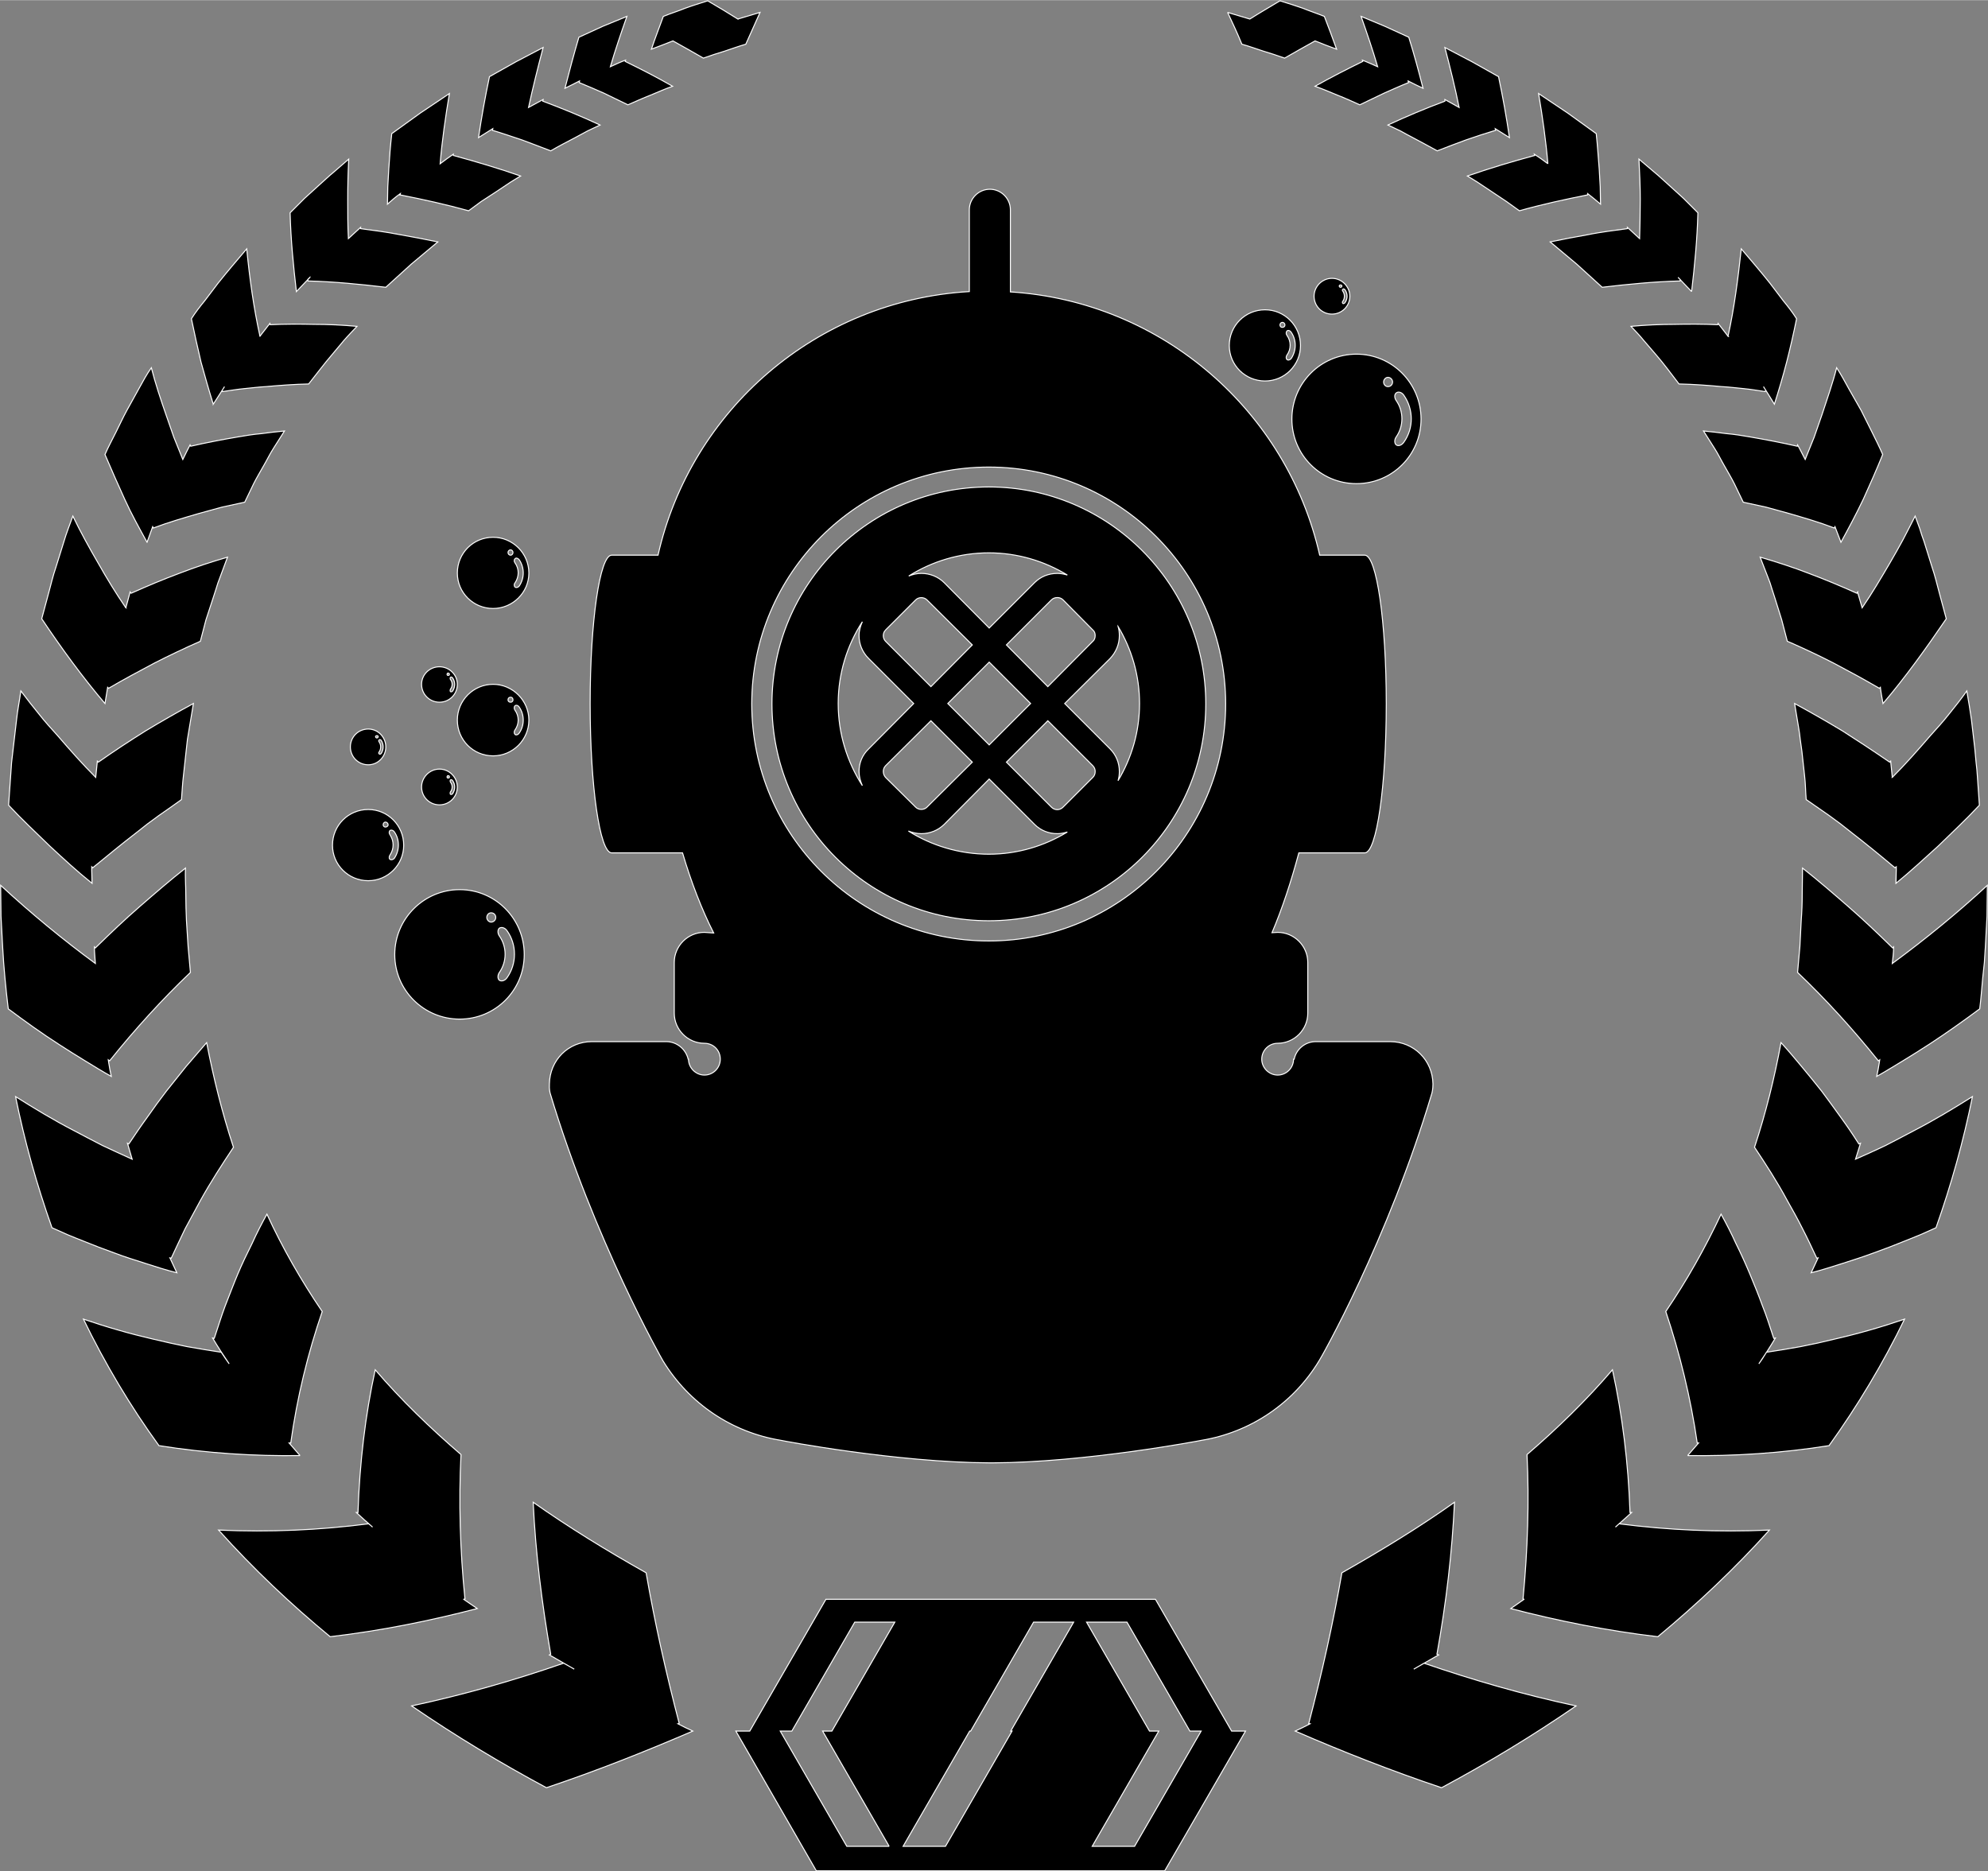 <?xml version="1.0" encoding="UTF-8"?>
<!DOCTYPE svg PUBLIC "-//W3C//DTD SVG 1.1//EN" "http://www.w3.org/Graphics/SVG/1.1/DTD/svg11.dtd">
<!-- Creator: CorelDRAW X7 -->
<svg xmlns="http://www.w3.org/2000/svg" xml:space="preserve" width="6.003in" height="5.651in" version="1.1" style="shape-rendering:geometricPrecision; text-rendering:geometricPrecision; image-rendering:optimizeQuality; fill-rule:evenodd; clip-rule:evenodd"
viewBox="0 0 6003 5650"
 xmlns:xlink="http://www.w3.org/1999/xlink">
 <rect x="0" y="0" width="6003" height="5650" fill="#808080" stroke="none"/>
 <defs>
  <style type="text/css">
   <![CDATA[
    .str0 {stroke:white;stroke-width:3}
    .fil0 {fill:black;fill-rule:nonzero}
   ]]>
  </style>
 </defs>
 <g id="Layer_x0020_1">
  <g id="_2260808912816">
   <g>
    <path class="fil0 str0" d="M2070 110c31,-11 61,-22 92,-32 -31,10 -61,21 -92,32z"/>
   </g>
   <g>
    <path class="fil0 str0" d="M1520 368l-21 13c8,-4 15,-9 23,-14 -1,1 -1,1 -2,1z"/>
   </g>
   <g>
    <path class="fil0 str0" d="M5710 2390l5 66c-1,-9 -1,-19 -2,-29l-3 -37z"/>
   </g>
   <g>
    <polygon class="fil0 str0" points="5652,1979 5644,1943 5655,1994 "/>
   </g>
   <g>
    <path class="fil0 str0" d="M5667 2051l-1 -6c1,3 1,5 2,8 0,0 -1,-1 -1,-2z"/>
   </g>
   <g>
    <path class="fil0 str0" d="M5285 1117c0,0 0,-1 0,-1l-36 -51c-2,-3 -4,-6 -6,-9 4,6 9,12 13,19l29 42z"/>
   </g>
   <g>
    <path class="fil0 str0" d="M5025 798c-14,-14 -28,-28 -42,-42 2,3 4,5 6,7l36 35z"/>
   </g>
   <g>
    <path class="fil0 str0" d="M5475 1448l-6 -12c4,8 8,16 11,24 -2,-4 -3,-8 -5,-12z"/>
   </g>
   <g>
    <path class="fil0 str0" d="M3834 78c31,10 62,21 92,32 -30,-11 -61,-22 -92,-32z"/>
   </g>
   <g>
    <path class="fil0 str0" d="M5517 1544c-5,-11 -10,-22 -15,-33 -5,-12 -10,-23 -14,-34l21 50 8 17z"/>
   </g>
   <g>
    <path class="fil0 str0" d="M5640 1925l-4 -18 -3 -10c3,11 6,22 8,33l-1 -5z"/>
   </g>
   <g>
    <path class="fil0 str0" d="M4477 368c-1,0 -2,0 -3,-1 8,5 16,10 23,14l-20 -13z"/>
   </g>
   <g>
    <path class="fil0 str0" d="M522 1448c-2,4 -4,8 -6,12 4,-8 8,-16 12,-24l-6 12z"/>
   </g>
   <g>
    <path class="fil0 str0" d="M712 1116c0,0 -1,1 -1,1l16 -22 -15 21z"/>
   </g>
   <g>
    <path class="fil0 str0" d="M494 1511c-1,3 -3,7 -5,11l20 -45c-5,11 -10,22 -15,34z"/>
   </g>
   <g>
    <path class="fil0 str0" d="M747 1065l-7 10c5,-7 9,-13 14,-19 -3,3 -5,6 -7,9z"/>
   </g>
   <g>
    <path class="fil0 str0" d="M329 2051c0,1 0,2 0,2 0,-3 1,-5 2,-8l-2 6z"/>
   </g>
   <g>
    <path class="fil0 str0" d="M5700 2994l2 -15c-1,7 -2,14 -2,20 0,-1 0,-3 0,-5z"/>
   </g>
   <g>
    <polygon class="fil0 str0" points="352,1943 345,1979 342,1992 353,1942 "/>
   </g>
   <g>
    <path class="fil0 str0" d="M361 1907l-5 18 -1 5c3,-11 6,-22 9,-33l-3 10z"/>
   </g>
   <g>
    <path class="fil0 str0" d="M5689 3080c2,-15 4,-31 6,-46l-9 69c1,-8 2,-15 3,-23z"/>
   </g>
   <g>
    <path class="fil0 str0" d="M5676 3165l7 -42c0,-1 0,-2 1,-3l-14 80 6 -35z"/>
   </g>
   <g>
    <path class="fil0 str0" d="M1014 756c-14,14 -28,29 -42,42 0,0 0,0 0,0l35 -35c2,-2 5,-4 7,-7z"/>
   </g>
   <path class="fil0 str0" d="M2051 5204c-40,-153 -74,-305 -100,-455 -119,-67 -233,-137 -341,-213 7,150 26,304 53,459l-4 2c25,14 50,29 75,43 -10,-6 -21,-12 -32,-18 -147,51 -300,95 -459,129 133,91 269,173 407,247 152,-51 298,-109 442,-171 -15,-7 -30,-14 -45,-22l4 -1z"/>
   <path class="fil0 str0" d="M1400 4829l4 -1c-15,-148 -19,-295 -12,-436 -93,-80 -181,-165 -259,-256 -30,137 -47,282 -52,431l-5 0c16,15 32,29 49,44 -4,-4 -8,-7 -12,-10 -146,19 -298,26 -453,19 105,117 218,224 337,322 154,-18 301,-48 444,-85 -14,-9 -27,-19 -41,-28z"/>
   <path class="fil0 str0" d="M906 4395c-11,-13 -22,-25 -33,-38l5 0c19,-138 52,-272 95,-397 -64,-94 -120,-192 -167,-294 -16,29 -31,58 -45,89 -15,30 -30,61 -43,92 -13,31 -25,63 -38,96 -12,32 -22,65 -33,98l-5 -1c16,27 33,53 50,78 -8,-11 -16,-23 -24,-35 -34,-5 -68,-11 -103,-17 -17,-4 -35,-7 -52,-11l-52 -12c-34,-8 -70,-17 -104,-27 -35,-10 -70,-21 -105,-33 65,134 141,262 228,382 144,23 288,32 426,30z"/>
   <path class="fil0 str0" d="M440 3815c31,10 62,20 94,28 -7,-15 -14,-30 -21,-45l4 1c14,-30 28,-60 42,-89 15,-28 31,-57 46,-85 31,-56 66,-110 100,-161 -34,-103 -60,-208 -81,-316 -21,24 -41,48 -62,72 -20,25 -40,50 -60,75 -20,26 -38,51 -57,78 -19,26 -38,54 -56,81l-4 -2c5,16 9,32 14,48 -29,-13 -59,-27 -89,-41 -29,-15 -58,-30 -88,-46 -60,-31 -116,-65 -175,-102 27,134 64,266 110,396l47 21c15,6 31,13 47,19 32,13 63,25 94,36 31,12 64,22 95,32z"/>
   <path class="fil0 str0" d="M257 3203c26,16 52,32 79,47 -3,-14 -6,-29 -8,-43l-1 -7 4 3c77,-96 158,-185 244,-267l-7 -78 -5 -79c-1,-26 -2,-52 -2,-79 0,-26 -2,-53 -1,-79 -47,37 -92,76 -138,116 -46,40 -89,81 -134,125l-3 -3c0,17 2,33 3,50 -98,-72 -194,-151 -286,-236l1 93 5 93 3 47 4 47c3,31 6,62 10,93 51,38 101,74 154,108 26,17 52,33 78,49z"/>
   <path class="fil0 str0" d="M289 2347c-40,-40 -77,-82 -115,-126 -19,-21 -39,-43 -57,-66 -18,-22 -36,-45 -54,-69 -4,29 -10,58 -13,87l-10 86 -5 43c-1,14 -2,29 -3,43l-6 86c40,43 83,83 124,123 42,39 83,77 128,113l-1 -40 0 -10 3 3c45,-37 89,-73 133,-107l33 -26 34 -25c23,-16 46,-32 68,-48 2,-24 3,-49 6,-73l8 -73 4 -36c2,-12 4,-24 6,-36l12 -72c-48,26 -97,54 -145,83 -48,30 -95,61 -142,94l-3 -3c-1,13 -3,26 -4,39l-1 10z"/>
   <path class="fil0 str0" d="M380 1835c-30,-44 -57,-88 -83,-134 -14,-24 -27,-47 -40,-71 -13,-24 -25,-47 -37,-72l-14 38c-5,13 -9,26 -13,39l-24 77c-9,26 -15,52 -22,78l-21 78c61,91 123,176 191,256 3,-16 5,-32 8,-49l3 3c22,-13 45,-26 69,-39 23,-12 46,-25 69,-37 23,-12 46,-23 69,-34 23,-11 47,-22 70,-32l17 -65 21 -64 10 -31 5 -16 6 -16 23 -62c-48,14 -97,30 -146,49 -48,18 -96,38 -145,60l-3 -4 -13 48z"/>
   <path class="fil0 str0" d="M444 1637l17 -47 2 4c45,-17 93,-31 138,-44 23,-6 46,-13 69,-19 22,-5 46,-10 69,-15l27 -56c9,-18 20,-36 30,-54 10,-17 19,-36 30,-53l33 -52c-24,2 -47,5 -70,8 -24,2 -48,6 -71,10 -47,8 -94,17 -142,28l-2 -4c-7,14 -15,29 -22,44 -9,-22 -18,-45 -27,-67 -8,-23 -16,-46 -24,-69 -16,-46 -32,-94 -44,-141 -14,20 -26,42 -38,64l-36 65c-12,22 -22,44 -33,66 -11,22 -23,44 -33,67 20,47 40,92 60,136 20,44 44,87 67,129z"/>
   <path class="fil0 str0" d="M644 1220c12,-18 23,-36 34,-53l-7 11 1 4c22,-3 44,-7 66,-9 22,-2 44,-5 65,-6 44,-4 86,-7 129,-8 24,-30 46,-60 71,-89l36 -43c13,-15 26,-28 39,-42 -43,-4 -87,-6 -130,-6 -43,-1 -88,-1 -132,1l-1 -4 -31 40c0,0 0,0 1,-1 -19,-86 -31,-173 -40,-264 -29,34 -58,68 -86,103l-41 54c-14,17 -28,35 -40,54 9,44 19,88 29,131 12,43 24,86 37,127z"/>
   <path class="fil0 str0" d="M936 837c-2,2 -5,4 -7,7l1 4c79,2 159,10 235,19l77 -70c27,-22 53,-45 80,-67 -38,-8 -76,-15 -115,-22 -20,-4 -39,-7 -59,-10l-59 -8 0 -4 -37 34 0 0c-2,-39 -2,-79 -2,-119 0,-40 1,-80 3,-121l-45 39c-16,13 -30,27 -45,40l-44 40 -43 43c2,80 10,161 19,238 14,-14 27,-29 41,-43z"/>
   <path class="fil0 str0" d="M1208 588c71,14 139,29 207,48l38 -28 40 -26 39 -26c13,-9 27,-17 40,-25 -66,-23 -133,-43 -203,-62l0 -4c-13,9 -27,19 -40,29 6,-71 16,-140 28,-212l-88 59 -86 62c-4,36 -7,72 -9,107l-3 53 -1 53c12,-11 25,-22 39,-32l-1 4z"/>
   <path class="fil0 str0" d="M1487 393c30,9 59,19 89,29 29,11 59,22 87,33 24,-14 49,-27 74,-40 12,-7 25,-13 37,-20l38 -18c-56,-26 -114,-50 -173,-72l1 -5c-15,8 -29,16 -44,24 13,-60 28,-120 44,-181l-82 43c-27,15 -53,30 -80,45 -13,61 -24,123 -33,184l43 -27 -1 5z"/>
   <path class="fil0 str0" d="M1749 249c25,10 50,21 75,32 24,12 48,23 72,35 23,-10 45,-20 68,-29 22,-9 44,-19 67,-27 -47,-27 -94,-51 -143,-75l1 -4c-16,6 -31,13 -46,20 15,-51 32,-101 50,-152 -24,10 -49,20 -73,30l-72 33c-15,51 -29,103 -42,154 14,-7 29,-14 44,-22l-1 5z"/>
   <path class="fil0 str0" d="M2228 57c-30,-19 -60,-37 -91,-55 -22,7 -45,14 -67,22 -22,9 -45,16 -67,25 -12,33 -25,66 -36,99 21,-8 43,-16 65,-25 31,17 62,35 92,52l32 -11 32 -10c21,-7 43,-15 64,-21 14,-32 29,-64 43,-96l-67 20z"/>
   <path class="fil0 str0" d="M3952 5204c40,-153 74,-305 100,-455 118,-67 233,-137 340,-213 -7,150 -25,304 -53,459l5 2c-25,14 -50,29 -75,43 10,-6 21,-12 31,-18 148,51 300,95 459,129 -132,91 -268,173 -406,247 -152,-51 -299,-109 -442,-171 15,-7 30,-14 45,-22l-4 -1z"/>
   <path class="fil0 str0" d="M4602 4829l-3 -1c14,-148 19,-295 12,-436 93,-80 180,-165 258,-256 30,137 48,282 53,431l5 0c-16,15 -33,29 -49,44 4,-4 8,-7 11,-10 147,19 298,26 454,19 -105,117 -219,224 -337,322 -154,-18 -302,-48 -444,-85 13,-9 27,-19 40,-28z"/>
   <path class="fil0 str0" d="M5096 4395c11,-13 22,-25 33,-38l-4 0c-20,-138 -53,-272 -95,-397 64,-94 119,-192 167,-294 16,29 31,58 45,89 15,30 29,61 42,92 13,31 26,63 38,96 13,32 23,65 34,98l5 -1c-16,27 -33,53 -50,78 8,-11 16,-23 23,-35 35,-5 69,-11 103,-17 18,-4 35,-7 53,-11l51 -12c35,-8 70,-17 105,-27 35,-10 70,-21 105,-33 -65,134 -142,262 -228,382 -145,23 -288,32 -427,30z"/>
   <path class="fil0 str0" d="M5563 3815c-32,10 -62,20 -94,28 7,-15 14,-30 21,-45l-4 1c-14,-30 -28,-60 -43,-89 -14,-28 -30,-57 -46,-85 -30,-56 -65,-110 -99,-161 34,-103 60,-208 80,-316 22,24 42,48 62,72 21,25 41,50 61,75 19,26 38,51 57,78 19,26 38,54 55,81l5 -2c-5,16 -10,32 -15,48 30,-13 60,-27 90,-41 29,-15 58,-30 88,-46 60,-31 116,-65 175,-102 -27,134 -64,266 -110,396l-47 21c-15,6 -32,13 -47,19 -32,13 -63,25 -94,36 -32,12 -64,22 -95,32z"/>
   <path class="fil0 str0" d="M5824 3154c52,-34 103,-70 154,-108 4,-31 6,-62 9,-93l5 -47 3 -47 5 -93 1 -93c-92,85 -189,164 -287,236 2,-17 4,-33 4,-50l-3 3c-45,-44 -88,-85 -134,-125 -46,-40 -91,-79 -138,-116 0,26 -1,53 -1,79 0,27 -1,53 -3,79l-4 79 -7 78c86,82 167,171 244,267l4 -3 -1 7c-2,14 -5,29 -8,43 27,-15 52,-31 79,-47 26,-16 52,-32 78,-49z"/>
   <path class="fil0 str0" d="M5714 2347c40,-40 77,-82 115,-126 19,-21 39,-43 57,-66 18,-22 36,-45 53,-69 5,29 10,58 14,87l10 86 4 43c2,14 3,29 4,43l6 86c-40,43 -83,83 -124,123 -43,39 -84,77 -128,113l1 -40 0 -10 -4 3c-44,-37 -88,-73 -132,-107l-33 -26 -34 -25c-23,-16 -46,-32 -69,-48 -2,-24 -2,-49 -5,-73l-8 -73 -5 -36c-1,-12 -3,-24 -5,-36l-12 -72c48,26 97,54 145,83 47,30 94,61 142,94l3 -3c1,13 3,26 4,39l1 10z"/>
   <path class="fil0 str0" d="M5609 1787l-2 4c-49,-22 -97,-42 -145,-60 -49,-19 -99,-35 -147,-49l24 62 6 16 5 16 10 31 20 64 17 65c24,10 47,21 71,32 23,11 46,22 69,34 23,12 46,25 69,37 23,13 47,26 69,39l3 -3c2,17 5,33 8,49 68,-80 129,-165 191,-256l-21 -78c-7,-26 -13,-52 -22,-78l-24 -77c-5,-13 -9,-26 -13,-39l-14 -38c-13,25 -24,48 -37,72 -13,24 -26,47 -40,71 -27,46 -53,90 -83,134l-14 -48z"/>
   <path class="fil0 str0" d="M5626 1508c20,-44 40,-89 59,-136 -10,-23 -21,-45 -32,-67 -11,-22 -22,-44 -33,-66l-37 -65c-12,-22 -24,-44 -37,-64 -12,47 -29,95 -44,141 -8,23 -16,46 -24,69 -9,22 -18,45 -27,67 -8,-15 -15,-30 -23,-44l-1 4c-48,-11 -96,-20 -142,-28 -23,-4 -47,-8 -71,-10 -23,-3 -47,-6 -70,-8l33 52c11,17 20,36 30,53 10,18 21,36 30,54l27 56c23,5 47,10 69,15 23,6 46,13 69,19 45,13 93,27 137,44l2 -4 18 47c23,-42 46,-85 67,-129z"/>
   <path class="fil0 str0" d="M5395 1093c11,-43 21,-87 30,-131 -12,-19 -26,-37 -40,-54l-41 -54c-28,-35 -57,-69 -86,-103 -10,91 -21,178 -40,264 0,1 1,1 1,1l-31 -40 -1 4c-44,-2 -89,-2 -132,-1 -43,0 -87,2 -130,6 13,14 26,27 38,42l37 43c25,29 47,59 70,89 44,1 86,4 129,8 22,1 44,4 66,6 22,2 44,6 65,9l2 -4 -7 -11c11,17 22,35 33,53 13,-41 26,-84 37,-127z"/>
   <path class="fil0 str0" d="M5108 880c9,-77 17,-158 19,-238l-43 -43 -44 -40c-15,-13 -29,-27 -45,-40l-46 -39c2,41 4,81 4,121 0,40 -1,80 -2,119l0 0 -37 -34 0 4 -59 8c-20,3 -40,6 -59,10 -39,7 -77,14 -115,22 27,22 53,45 80,67l77 70c76,-9 156,-17 235,-19l1 -4c-3,-3 -5,-5 -7,-7 14,14 27,29 41,43z"/>
   <path class="fil0 str0" d="M4674 494c-6,-71 -16,-140 -28,-212l88 59 86 62c4,36 6,72 9,107l3 53 1 53c-13,-11 -26,-22 -39,-32l0 4c-70,14 -139,29 -206,48l-39 -28 -39 -26 -39 -26c-13,-9 -27,-17 -40,-25 66,-23 133,-43 203,-62l-1 -4c14,9 28,19 41,29z"/>
   <path class="fil0 str0" d="M4515 388l43 27c-9,-61 -20,-123 -33,-184 -27,-15 -53,-30 -80,-45l-82 -43c16,61 31,121 43,181 -14,-8 -29,-16 -43,-24l0 5c-59,22 -116,46 -172,72l38 18c12,7 24,13 37,20 24,13 49,26 74,40 28,-11 57,-22 87,-33 29,-10 59,-20 89,-29l-1 -5z"/>
   <path class="fil0 str0" d="M4253 249c-25,10 -49,21 -74,32 -24,12 -49,23 -73,35 -22,-10 -44,-20 -67,-29 -22,-9 -45,-19 -68,-27 48,-27 95,-51 144,-75l-1 -4c15,6 30,13 46,20 -15,-51 -32,-101 -50,-152 24,10 48,20 72,30l72 33c16,51 30,103 43,154 -15,-7 -30,-14 -45,-22l1 5z"/>
   <path class="fil0 str0" d="M3707 37c15,32 30,64 43,96 22,6 43,14 65,21l32 10 32 11c30,-17 61,-35 92,-52 22,9 43,17 65,25 -12,-33 -24,-66 -37,-99 -22,-9 -44,-16 -66,-25 -23,-8 -45,-15 -68,-22 -30,18 -61,36 -91,55l-67 -20z"/>
   <path class="fil0 str0" d="M1987 1676l-140 0c-36,0 -65,201 -65,449 0,248 29,450 65,450l214 0c26,88 58,171 94,242l-28 -2c-50,0 -91,41 -91,91l0 153c0,50 41,91 91,91 27,0 48,21 48,48 0,26 -21,48 -48,48 -26,0 -48,-22 -48,-48l-1 0c-7,-30 -34,-53 -66,-53l-225 0c-71,0 -127,56 -128,128 -1,17 2,26 2,27 134,446 339,806 341,809 79,129 208,216 356,240 3,1 350,67 631,68l0 0 2 0 4 0 2 0 0 0c280,-1 627,-67 631,-68 147,-24 277,-111 355,-240 3,-3 208,-363 341,-809 0,-1 3,-10 3,-27 -1,-72 -58,-128 -129,-128l-225 0c-32,0 -59,23 -65,53l-2 0c0,26 -21,48 -48,48 -26,0 -48,-22 -48,-48 0,-27 22,-48 48,-48 50,0 91,-41 91,-91l0 -153c0,-50 -41,-91 -91,-91l-17 1c31,-73 58,-155 81,-241l199 0c36,0 65,-202 65,-450 0,-248 -29,-449 -65,-449l-136 0c-99,-436 -476,-766 -934,-795l0 -248c0,-34 -28,-62 -62,-62 -34,0 -62,28 -62,62l0 247c-461,27 -841,358 -940,796zm999 -266l0 0c394,0 715,321 715,715 0,395 -321,716 -715,716 -395,0 -716,-321 -716,-716 0,-394 321,-715 716,-715z"/>
   <path class="fil0 str0" d="M2986 2780c361,0 655,-293 655,-655 0,-361 -294,-655 -655,-655 -362,0 -655,294 -655,655 0,362 293,655 655,655zm-312 -468l0 0 137 -136 125 125 -137 136c-9,9 -25,9 -34,0l-91 -90c-9,-10 -9,-26 0,-35zm188 -188l0 0 125 -125 125 125 -125 125 -125 -125zm124 455l0 0c-89,0 -173,-26 -243,-70 12,5 26,8 39,8 26,0 51,-10 69,-28l136 -137 137 137c18,18 42,28 69,28 10,0 20,-2 30,-5 -69,42 -150,67 -237,67zm314 -232l0 0 -90 90c-10,10 -25,10 -35,0l-136 -136 125 -125 136 136c5,5 7,11 7,17 0,7 -2,13 -7,18zm76 -456l0 0c41,68 65,148 65,233 0,85 -24,165 -65,233 3,-9 4,-18 4,-28 0,-26 -10,-50 -28,-68l-137 -137 137 -136c18,-19 28,-43 28,-69 0,-10 -1,-19 -4,-28zm-69 28l0 0c0,6 -2,13 -7,17l-136 137 -125 -126 136 -136c5,-5 11,-7 18,-7 6,0 12,2 17,7l90 91c5,4 7,10 7,17zm-321 -250l0 0c87,0 168,25 237,67 -10,-3 -20,-5 -30,-5 -27,0 -51,10 -69,28l-137 137 -136 -137c-18,-18 -43,-28 -69,-28 -13,0 -26,3 -38,8 70,-44 153,-70 242,-70zm-312 233l0 0 91 -91c9,-9 25,-9 34,0l137 136 -125 126 -137 -137c-9,-9 -9,-25 0,-34zm-70 -25l0 0c-6,13 -10,27 -10,42 0,26 10,50 29,69l136 136 -136 137c-19,18 -29,42 -29,68 0,15 4,30 10,43 -46,-72 -73,-157 -73,-248 0,-91 27,-176 73,-247z"/>
   <path class="fil0 str0" d="M4096 1460c108,0 195,-87 195,-195 0,-108 -87,-196 -195,-196 -108,0 -195,88 -195,196 0,108 87,195 195,195zm120 -251l0 0c-5,-7 -6,-17 -1,-22 6,-6 17,-4 24,6 30,43 30,100 0,142 -7,10 -18,13 -24,7 -5,-6 -4,-16 1,-23 23,-33 23,-77 0,-110zm-25 -70l0 0c8,0 14,7 14,14 0,8 -6,14 -14,14 -7,0 -13,-6 -13,-14 0,-7 6,-14 13,-14z"/>
   <path class="fil0 str0" d="M1388 3077c108,0 195,-87 195,-195 0,-108 -87,-196 -195,-196 -108,0 -196,88 -196,196 0,108 88,195 196,195zm120 -251l0 0c-5,-7 -6,-17 -1,-23 6,-5 17,-3 24,7 30,42 30,100 0,142 -7,10 -18,12 -24,7 -5,-6 -4,-16 1,-23 23,-33 23,-77 0,-110zm-25 -70l0 0c8,0 14,6 14,14 0,7 -6,14 -14,14 -7,0 -13,-7 -13,-14 0,-8 6,-14 13,-14z"/>
   <path class="fil0 str0" d="M3820 935c-60,0 -108,48 -108,108 0,59 48,107 108,107 59,0 107,-48 107,-107 0,-60 -48,-108 -107,-108zm52 53l0 0c-4,0 -7,-3 -7,-7 0,-4 3,-8 7,-8 5,0 8,4 8,8 0,4 -3,7 -8,7zm27 94l0 0c-4,5 -10,6 -13,3 -3,-3 -3,-9 0,-13 13,-18 13,-42 0,-60 -3,-4 -3,-9 0,-13 3,-3 9,-2 13,4 16,23 16,55 0,79z"/>
   <path class="fil0 str0" d="M1004 2552c0,59 48,107 108,107 59,0 107,-48 107,-107 0,-60 -48,-108 -107,-108 -60,0 -108,48 -108,108zm174 -31l0 0c-3,-4 -4,-9 -1,-13 3,-3 10,-2 14,4 16,23 16,55 0,79 -4,5 -11,6 -14,3 -3,-3 -2,-9 1,-13 12,-18 12,-42 0,-60zm-14 -39l0 0c4,0 8,4 8,8 0,4 -4,7 -8,7 -4,0 -7,-3 -7,-7 0,-4 3,-8 7,-8z"/>
   <path class="fil0 str0" d="M1489 2066c-60,0 -108,49 -108,108 0,60 48,108 108,108 59,0 108,-48 108,-108 0,-59 -49,-108 -108,-108zm53 54l0 0c-5,0 -8,-3 -8,-7 0,-5 3,-8 8,-8 4,0 7,3 7,8 0,4 -3,7 -7,7zm13 97l0 0c-3,-3 -3,-9 0,-13 13,-18 13,-42 0,-60 -3,-4 -3,-10 0,-13 3,-3 9,-2 13,4 16,23 16,55 0,78 -4,6 -10,7 -13,4z"/>
   <path class="fil0 str0" d="M1489 1622c-60,0 -108,48 -108,108 0,59 48,107 108,107 59,0 108,-48 108,-107 0,-60 -49,-108 -108,-108zm53 54l0 0c-5,0 -8,-4 -8,-8 0,-4 3,-8 8,-8 4,0 7,4 7,8 0,4 -3,8 -7,8zm13 96l0 0c-3,-3 -3,-9 0,-12 13,-19 13,-43 0,-61 -3,-4 -3,-9 0,-12 3,-4 9,-2 13,3 16,24 16,55 0,79 -4,5 -10,6 -13,3z"/>
   <path class="fil0 str0" d="M4076 894c0,-29 -24,-54 -54,-54 -30,0 -54,25 -54,54 0,30 24,54 54,54 30,0 54,-24 54,-54zm-21 -15l0 0c-2,-2 -2,-5 0,-6 1,-2 4,-1 6,1 9,12 9,28 0,40 -2,2 -5,3 -6,2 -2,-2 -2,-5 0,-7 6,-9 6,-21 0,-30zm-7 -19l0 0c2,0 4,1 4,3 0,3 -2,4 -4,4 -2,0 -4,-1 -4,-4 0,-2 2,-3 4,-3z"/>
   <path class="fil0 str0" d="M1165 2255c0,-30 -24,-54 -53,-54 -30,0 -54,24 -54,54 0,30 24,54 54,54 29,0 53,-24 53,-54zm-20 -15l0 0c-2,-2 -2,-5 0,-6 1,-2 4,-1 6,1 8,12 8,28 0,40 -2,2 -5,3 -6,1 -2,-1 -2,-4 0,-6 6,-9 6,-21 0,-30zm-7 -19l0 0c2,0 4,1 4,3 0,2 -2,4 -4,4 -2,0 -4,-2 -4,-4 0,-2 2,-3 4,-3z"/>
   <path class="fil0 str0" d="M1327 2120c30,0 54,-24 54,-54 0,-29 -24,-53 -54,-53 -30,0 -54,24 -54,53 0,30 24,54 54,54zm33 -69l0 0c-1,-2 -1,-4 0,-6 2,-2 5,-1 7,2 8,11 8,27 0,39 -2,3 -5,3 -7,2 -1,-2 -1,-5 0,-7 7,-9 7,-21 0,-30zm-7 -19l0 0c3,0 4,2 4,4 0,2 -1,3 -4,3 -2,0 -3,-1 -3,-3 0,-2 1,-4 3,-4z"/>
   <path class="fil0 str0" d="M1327 2430c30,0 54,-24 54,-54 0,-29 -24,-54 -54,-54 -30,0 -54,25 -54,54 0,30 24,54 54,54zm33 -69l0 0c-1,-2 -1,-5 0,-6 2,-2 5,-1 7,2 8,11 8,27 0,39 -2,3 -5,3 -7,2 -1,-2 -1,-5 0,-7 7,-9 7,-21 0,-30zm-7 -19l0 0c3,0 4,1 4,4 0,2 -1,3 -4,3 -2,0 -3,-1 -3,-3 0,-3 1,-4 3,-4z"/>
   <path class="fil0 str0" d="M3489 4829l-995 0 -230 398 -42 0 243 422 1052 0 244 -422 -42 0 -230 -398zm-804 746l0 0 -128 0 -201 -348 35 0 190 -329 121 0 -190 329 -28 0 201 348zm371 -348l0 0 -201 348 -128 0 201 -348 3 0 190 -329 121 0 -190 329 4 0zm370 348l0 0 -128 0 201 -348 -28 0 -190 -329 122 0 190 329 34 0 -201 348z"/>
  </g>
 </g>
</svg>
